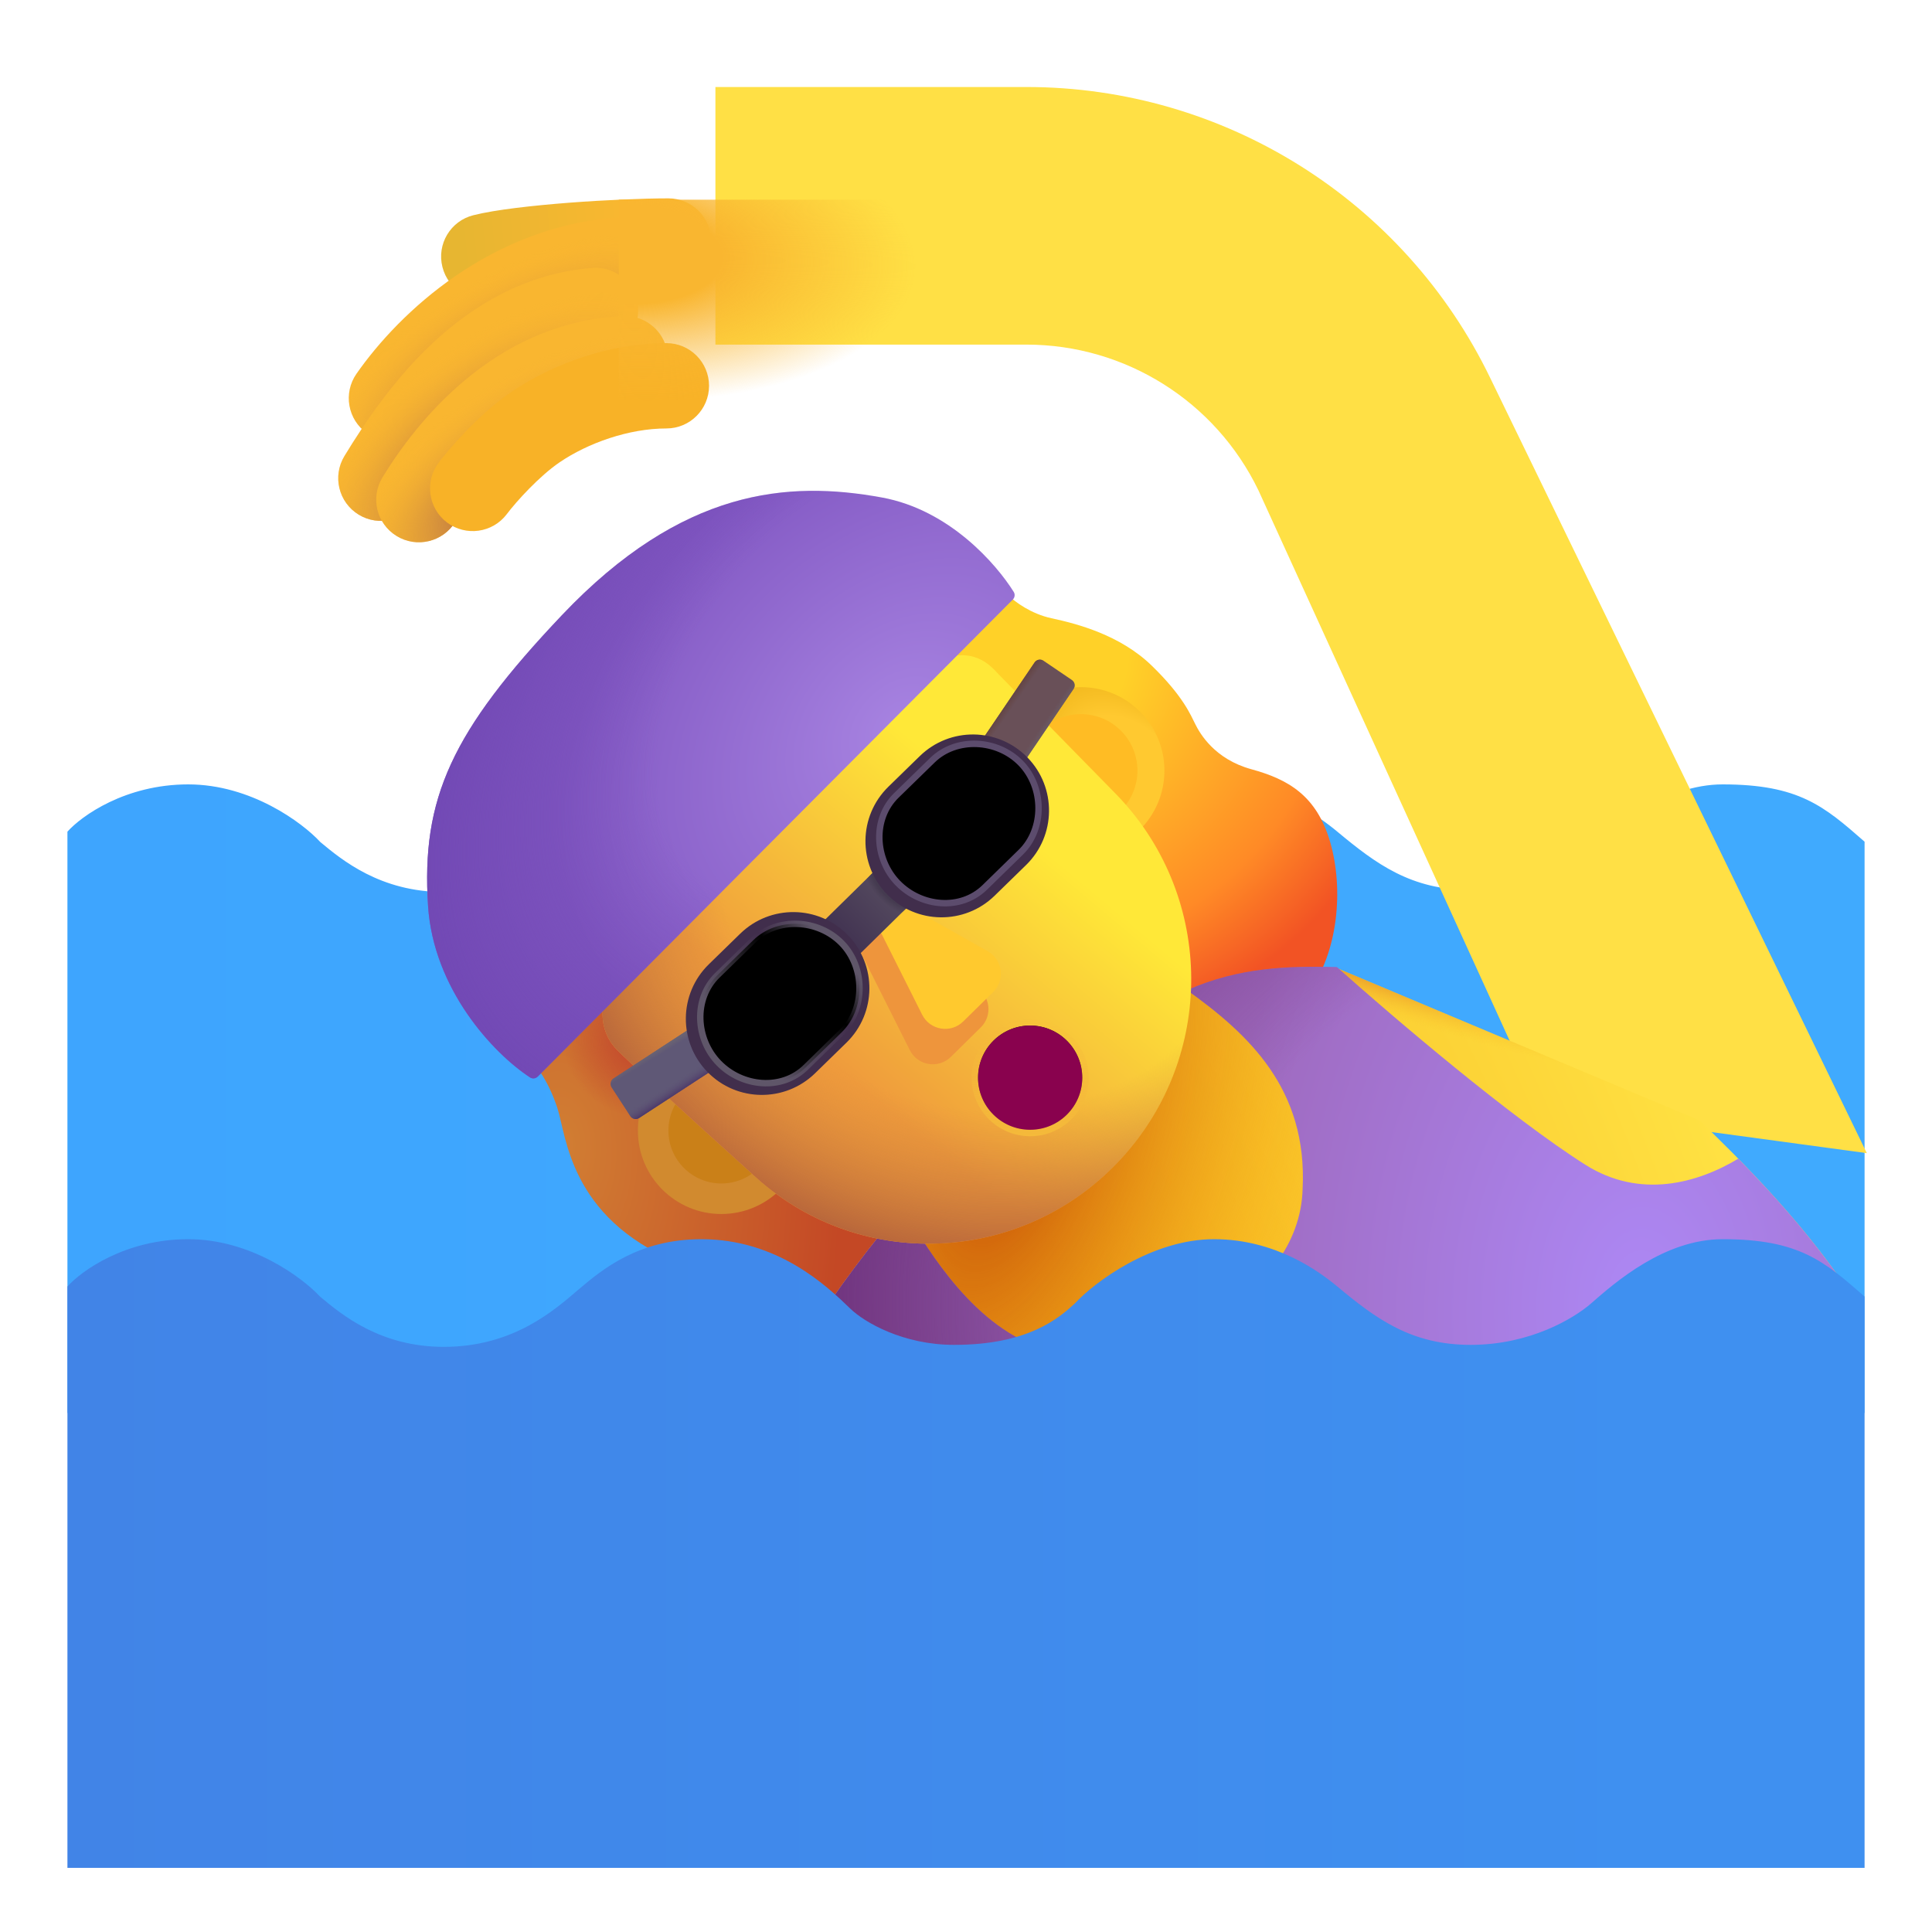 <svg viewBox="1 1 30 30" xmlns="http://www.w3.org/2000/svg">
<g filter="url(#filter0_ii_3987_23148)">
<path d="M3.922 13.18C2.947 13.18 2.266 13.669 2.047 13.914V22.941H29.953V14.07L29.95 14.067C29.327 13.522 28.935 13.18 27.75 13.18C26.844 13.18 26.08 13.849 25.7 14.183L25.699 14.184C25.439 14.408 24.761 14.82 23.836 14.82C22.911 14.82 22.367 14.414 21.766 13.914C21.497 13.69 20.814 13.18 19.852 13.18C18.889 13.18 17.995 13.846 17.688 14.18C17.443 14.404 16.969 14.82 15.816 14.82C15.023 14.82 14.421 14.47 14.203 14.258C13.833 13.898 13.07 13.18 11.891 13.18C10.916 13.18 10.352 13.648 9.984 13.961C9.617 14.273 8.978 14.851 7.891 14.851C6.906 14.851 6.306 14.351 5.976 14.077L5.969 14.07C5.693 13.773 4.897 13.18 3.922 13.18Z" fill="url(#paint0_linear_3987_23148)"/>
</g>
<g filter="url(#filter1_i_3987_23148)">
<path d="M17.427 10.5C17.108 10.431 16.857 10.242 16.771 10.156L14.584 11.703C15.891 13.531 18.519 17.186 18.576 17.18L18.576 17.18C18.653 17.171 20.975 16.913 21.427 16.297C21.88 15.68 21.966 14.703 21.755 13.976C21.544 13.25 21.099 13 20.529 12.844C19.959 12.687 19.732 12.289 19.662 12.148C19.591 12.008 19.474 11.711 18.982 11.234C18.49 10.758 17.826 10.586 17.427 10.5Z" fill="url(#paint1_radial_3987_23148)"/>
</g>
<path d="M9.654 18.203C9.521 17.801 9.344 17.567 9.248 17.469L10.341 16.336L15.224 20.062L13.834 21.805C13.677 21.562 13.154 21.289 11.498 20.594C9.841 19.898 9.796 18.633 9.654 18.203Z" fill="url(#paint2_radial_3987_23148)"/>
<path d="M9.654 18.203C9.521 17.801 9.344 17.567 9.248 17.469L10.341 16.336L15.224 20.062L13.834 21.805C13.677 21.562 13.154 21.289 11.498 20.594C9.841 19.898 9.796 18.633 9.654 18.203Z" fill="url(#paint3_radial_3987_23148)"/>
<g filter="url(#filter2_ii_3987_23148)">
<path d="M10.609 8.101H15.438C16.973 8.101 18.372 8.98 19.04 10.362L23.425 19.969L28.488 20.656L22.642 8.623C21.307 5.858 18.508 4.101 15.438 4.101H10.609V8.101Z" fill="#FFE045"/>
</g>
<path d="M17.312 17.602C15.625 18.752 14.088 20.852 13.531 21.758C16.781 23.92 21.458 23.93 23.391 23.664L29.922 21.398C29.156 20.094 27.885 18.878 27.391 18.398L21.753 16.031C20.285 15.969 19.422 16.164 17.312 17.602Z" fill="url(#paint4_radial_3987_23148)"/>
<path d="M17.312 17.602C15.625 18.752 14.088 20.852 13.531 21.758C16.781 23.92 21.458 23.93 23.391 23.664L29.922 21.398C29.156 20.094 27.885 18.878 27.391 18.398L21.753 16.031C20.285 15.969 19.422 16.164 17.312 17.602Z" fill="url(#paint5_radial_3987_23148)"/>
<path d="M17.312 17.602C15.625 18.752 14.088 20.852 13.531 21.758C16.781 23.92 21.458 23.93 23.391 23.664L29.922 21.398C29.156 20.094 27.885 18.878 27.391 18.398L21.753 16.031C20.285 15.969 19.422 16.164 17.312 17.602Z" fill="url(#paint6_radial_3987_23148)"/>
<path d="M15.164 19.996C15.523 20.59 16.312 21.817 17.438 21.992C18.844 22.211 21.18 21.203 21.227 19.461C21.305 17.904 20.382 17.055 19.433 16.375C20.25 16.016 21.007 15.999 21.759 16.016C22.658 16.817 24.464 18.356 25.617 19.086C26.467 19.623 27.358 19.373 27.992 18.992C28.586 19.597 29.38 20.476 29.922 21.398L23.391 23.664C21.458 23.93 16.781 23.92 13.531 21.758C13.798 21.324 14.29 20.615 14.915 19.869C14.998 19.907 15.081 19.949 15.164 19.996Z" fill="url(#paint7_radial_3987_23148)"/>
<path d="M15.164 19.996C15.523 20.59 16.312 21.817 17.438 21.992C18.844 22.211 21.18 21.203 21.227 19.461C21.305 17.904 20.382 17.055 19.433 16.375C20.25 16.016 21.007 15.999 21.759 16.016C22.658 16.817 24.464 18.356 25.617 19.086C26.467 19.623 27.358 19.373 27.992 18.992C28.586 19.597 29.38 20.476 29.922 21.398L23.391 23.664C21.458 23.93 16.781 23.92 13.531 21.758C13.798 21.324 14.29 20.615 14.915 19.869C14.998 19.907 15.081 19.949 15.164 19.996Z" fill="url(#paint8_radial_3987_23148)"/>
<circle cx="17.785" cy="12.966" r="1.296" fill="url(#paint9_radial_3987_23148)"/>
<g filter="url(#filter3_f_3987_23148)">
<circle cx="17.785" cy="12.966" r="0.877" fill="#FFBC24"/>
</g>
<circle cx="12.201" cy="18.555" r="1.296" fill="#D18A2F"/>
<g filter="url(#filter4_f_3987_23148)">
<circle cx="12.201" cy="18.555" r="0.822" fill="#CA8018"/>
</g>
<path d="M10.576 17.297C10.263 16.972 10.352 16.547 10.435 16.375L15.716 11.203C16.154 11.091 16.377 11.328 16.505 11.469L18.321 13.322C19.827 14.86 19.895 17.297 18.478 18.916C16.988 20.619 14.411 20.793 12.732 19.277C11.659 18.309 10.73 17.458 10.576 17.297Z" fill="url(#paint10_linear_3987_23148)"/>
<path d="M10.576 17.297C10.263 16.972 10.352 16.547 10.435 16.375L15.716 11.203C16.154 11.091 16.377 11.328 16.505 11.469L18.321 13.322C19.827 14.86 19.895 17.297 18.478 18.916C16.988 20.619 14.411 20.793 12.732 19.277C11.659 18.309 10.73 17.458 10.576 17.297Z" fill="url(#paint11_radial_3987_23148)"/>
<g filter="url(#filter5_i_3987_23148)">
<path d="M16.827 10.21L9.451 17.616C9.419 17.649 9.368 17.655 9.33 17.63C8.752 17.251 7.831 16.256 7.747 14.969C7.638 13.297 8.115 12.257 9.825 10.453C11.693 8.484 13.341 8.359 14.794 8.625C15.846 8.817 16.574 9.663 16.841 10.091C16.865 10.129 16.858 10.178 16.827 10.21Z" fill="url(#paint12_radial_3987_23148)"/>
<path d="M16.827 10.21L9.451 17.616C9.419 17.649 9.368 17.655 9.33 17.63C8.752 17.251 7.831 16.256 7.747 14.969C7.638 13.297 8.115 12.257 9.825 10.453C11.693 8.484 13.341 8.359 14.794 8.625C15.846 8.817 16.574 9.663 16.841 10.091C16.865 10.129 16.858 10.178 16.827 10.21Z" fill="url(#paint13_radial_3987_23148)"/>
</g>
<g filter="url(#filter6_ii_3987_23148)">
<path d="M3.922 20.242C2.947 20.242 2.266 20.732 2.047 20.977V30.004H29.953V21.133L29.95 21.13C29.327 20.585 28.935 20.242 27.75 20.242C26.844 20.242 26.08 20.912 25.7 21.245L25.699 21.246C25.439 21.47 24.761 21.883 23.836 21.883C22.911 21.883 22.367 21.477 21.766 20.977C21.497 20.753 20.814 20.242 19.852 20.242C18.889 20.242 17.995 20.909 17.688 21.242C17.443 21.466 16.969 21.883 15.816 21.883C15.023 21.883 14.421 21.532 14.203 21.32C13.833 20.961 13.07 20.242 11.891 20.242C10.916 20.242 10.352 20.711 9.984 21.023C9.617 21.336 8.978 21.914 7.891 21.914C6.906 21.914 6.306 21.414 5.976 21.139L5.969 21.133C5.693 20.836 4.897 20.242 3.922 20.242Z" fill="url(#paint14_linear_3987_23148)"/>
</g>
<g filter="url(#filter7_f_3987_23148)">
<circle cx="16.996" cy="17.734" r="0.809" stroke="url(#paint15_linear_3987_23148)" stroke-width="0.2"/>
</g>
<circle cx="16.996" cy="17.734" r="0.809" fill="#89024E"/>
<g filter="url(#filter8_f_3987_23148)">
<path d="M15.127 17.306L14.346 15.75L14.635 15.469L16.145 16.321C16.377 16.452 16.419 16.768 16.229 16.954L15.765 17.411C15.571 17.602 15.249 17.548 15.127 17.306Z" fill="#EE953C"/>
</g>
<g filter="url(#filter9_if_3987_23148)">
<path d="M15.219 17.056L14.438 15.5L14.727 15.219L16.238 16.071C16.469 16.202 16.511 16.518 16.322 16.704L15.857 17.161C15.664 17.352 15.341 17.298 15.219 17.056Z" fill="#FFC92E"/>
</g>
<rect x="14.576" y="14.529" width="0.758" height="1.123" transform="rotate(45.489 14.576 14.529)" fill="url(#paint16_linear_3987_23148)"/>
<rect x="14.576" y="14.529" width="0.758" height="1.123" transform="rotate(45.489 14.576 14.529)" fill="url(#paint17_radial_3987_23148)"/>
<path d="M17.065 11.287C17.096 11.241 17.158 11.229 17.204 11.26L17.643 11.558C17.689 11.589 17.701 11.651 17.67 11.697L16.83 12.936L16.225 12.526L17.065 11.287Z" fill="#695058"/>
<path d="M17.065 11.287C17.096 11.241 17.158 11.229 17.204 11.26L17.643 11.558C17.689 11.589 17.701 11.651 17.67 11.697L16.83 12.936L16.225 12.526L17.065 11.287Z" fill="url(#paint18_linear_3987_23148)"/>
<path d="M17.065 11.287C17.096 11.241 17.158 11.229 17.204 11.26L17.643 11.558C17.689 11.589 17.701 11.651 17.67 11.697L16.83 12.936L16.225 12.526L17.065 11.287Z" fill="url(#paint19_linear_3987_23148)"/>
<path d="M10.925 18.36C10.879 18.39 10.817 18.377 10.787 18.331L10.497 17.886C10.467 17.84 10.48 17.778 10.526 17.747L11.78 16.93L12.179 17.542L10.925 18.36Z" fill="#5F5876"/>
<path d="M10.925 18.36C10.879 18.39 10.817 18.377 10.787 18.331L10.497 17.886C10.467 17.84 10.48 17.778 10.526 17.747L11.78 16.93L12.179 17.542L10.925 18.36Z" fill="url(#paint20_linear_3987_23148)"/>
<path d="M10.925 18.36C10.879 18.39 10.817 18.377 10.787 18.331L10.497 17.886C10.467 17.84 10.48 17.778 10.526 17.747L11.78 16.93L12.179 17.542L10.925 18.36Z" fill="url(#paint21_linear_3987_23148)"/>
<g filter="url(#filter10_ii_3987_23148)">
<path d="M15.534 12.999C15.858 12.682 16.378 12.688 16.695 13.013C17.012 13.337 17.006 13.857 16.681 14.174L16.194 14.65C15.869 14.967 15.349 14.961 15.032 14.636C14.715 14.312 14.722 13.792 15.046 13.475L15.534 12.999Z" fill="url(#paint22_linear_3987_23148)"/>
</g>
<path fill-rule="evenodd" clip-rule="evenodd" d="M16.933 14.432L16.445 14.908C15.978 15.364 15.23 15.355 14.775 14.888C14.319 14.421 14.328 13.673 14.794 13.217L15.282 12.741C15.749 12.285 16.497 12.294 16.953 12.761C17.409 13.228 17.4 13.976 16.933 14.432ZM16.695 13.013C16.378 12.688 15.858 12.682 15.534 12.999L15.046 13.475C14.722 13.792 14.715 14.312 15.032 14.636C15.349 14.961 15.869 14.967 16.194 14.65L16.681 14.174C17.006 13.857 17.012 13.337 16.695 13.013Z" fill="#412E4C"/>
<g filter="url(#filter11_ii_3987_23148)">
<path d="M12.745 15.757C13.069 15.44 13.589 15.446 13.906 15.77C14.223 16.095 14.217 16.615 13.892 16.932L13.405 17.408C13.08 17.725 12.56 17.719 12.243 17.394C11.926 17.07 11.932 16.549 12.257 16.233L12.745 15.757Z" fill="url(#paint23_linear_3987_23148)"/>
</g>
<path fill-rule="evenodd" clip-rule="evenodd" d="M14.144 17.19L13.656 17.666C13.189 18.121 12.441 18.113 11.986 17.646C11.53 17.179 11.539 16.431 12.005 15.975L12.493 15.499C12.96 15.043 13.708 15.052 14.164 15.519C14.619 15.986 14.611 16.734 14.144 17.19ZM13.906 15.771C13.589 15.446 13.069 15.44 12.745 15.757L12.257 16.233C11.932 16.549 11.926 17.07 12.243 17.394C12.56 17.719 13.08 17.725 13.405 17.408L13.892 16.932C14.217 16.615 14.223 16.095 13.906 15.771Z" fill="#412E4C"/>
<path fill-rule="evenodd" clip-rule="evenodd" d="M9.936 5.47C9.379 5.512 8.899 5.57 8.674 5.627C8.319 5.716 7.959 5.501 7.87 5.146C7.78 4.791 7.995 4.431 8.35 4.342C8.699 4.254 9.286 4.191 9.835 4.148C10.399 4.105 10.99 4.08 11.379 4.08C11.745 4.08 12.042 4.376 12.042 4.742C12.042 5.108 11.745 5.405 11.379 5.405C11.034 5.405 10.478 5.428 9.936 5.47Z" fill="url(#paint24_linear_3987_23148)"/>
<path fill-rule="evenodd" clip-rule="evenodd" d="M11.266 4.986C11.295 5.351 11.023 5.67 10.658 5.699C9.263 5.811 8.171 6.776 7.622 7.563C7.412 7.863 6.999 7.936 6.699 7.727C6.399 7.517 6.326 7.104 6.535 6.804C7.213 5.833 8.62 4.533 10.553 4.379C10.918 4.349 11.237 4.622 11.266 4.986Z" fill="#F9B630"/>
<path fill-rule="evenodd" clip-rule="evenodd" d="M11.266 4.986C11.295 5.351 11.023 5.67 10.658 5.699C9.263 5.811 8.171 6.776 7.622 7.563C7.412 7.863 6.999 7.936 6.699 7.727C6.399 7.517 6.326 7.104 6.535 6.804C7.213 5.833 8.62 4.533 10.553 4.379C10.918 4.349 11.237 4.622 11.266 4.986Z" fill="url(#paint25_radial_3987_23148)"/>
<path fill-rule="evenodd" clip-rule="evenodd" d="M10.907 5.767C10.936 6.132 10.664 6.451 10.299 6.481C9.661 6.532 9.114 6.84 8.636 7.284C8.154 7.732 7.774 8.288 7.48 8.771C7.289 9.083 6.881 9.182 6.569 8.991C6.257 8.8 6.158 8.393 6.349 8.08C6.663 7.565 7.118 6.885 7.734 6.313C8.354 5.737 9.168 5.242 10.194 5.16C10.558 5.131 10.878 5.403 10.907 5.767Z" fill="#F9B630"/>
<path fill-rule="evenodd" clip-rule="evenodd" d="M10.907 5.767C10.936 6.132 10.664 6.451 10.299 6.481C9.661 6.532 9.114 6.84 8.636 7.284C8.154 7.732 7.774 8.288 7.48 8.771C7.289 9.083 6.881 9.182 6.569 8.991C6.257 8.8 6.158 8.393 6.349 8.08C6.663 7.565 7.118 6.885 7.734 6.313C8.354 5.737 9.168 5.242 10.194 5.16C10.558 5.131 10.878 5.403 10.907 5.767Z" fill="url(#paint26_radial_3987_23148)"/>
<path fill-rule="evenodd" clip-rule="evenodd" d="M11.369 6.542C11.385 6.908 11.101 7.217 10.735 7.232C9.551 7.282 8.637 8.173 8.07 9.103C7.879 9.415 7.471 9.514 7.159 9.323C6.847 9.133 6.748 8.725 6.939 8.413C7.59 7.346 8.832 5.986 10.679 5.908C11.045 5.893 11.354 6.177 11.369 6.542Z" fill="#F9B630"/>
<path fill-rule="evenodd" clip-rule="evenodd" d="M11.369 6.542C11.385 6.908 11.101 7.217 10.735 7.232C9.551 7.282 8.637 8.173 8.07 9.103C7.879 9.415 7.471 9.514 7.159 9.323C6.847 9.133 6.748 8.725 6.939 8.413C7.59 7.346 8.832 5.986 10.679 5.908C11.045 5.893 11.354 6.177 11.369 6.542Z" fill="url(#paint27_radial_3987_23148)"/>
<g filter="url(#filter12_i_3987_23148)">
<path fill-rule="evenodd" clip-rule="evenodd" d="M11.348 8.053C10.763 8.053 10.128 8.28 9.689 8.579C9.38 8.789 9.021 9.182 8.869 9.384C8.648 9.676 8.233 9.733 7.941 9.513C7.649 9.292 7.591 8.877 7.811 8.585C8.013 8.318 8.472 7.804 8.944 7.483C9.573 7.055 10.464 6.728 11.348 6.728C11.714 6.728 12.01 7.025 12.01 7.391C12.01 7.756 11.714 8.053 11.348 8.053Z" fill="#F8B227"/>
</g>
<path d="M10.609 8.101H15.438C16.973 8.101 18.372 8.98 19.04 10.362L21.774 16.025L27.375 18.414L22.642 8.623C21.307 5.858 18.508 4.101 15.438 4.101H10.609V8.101Z" fill="url(#paint28_radial_3987_23148)"/>
<g filter="url(#filter13_f_3987_23148)">
<path fill-rule="evenodd" clip-rule="evenodd" d="M16.85 12.85C16.487 12.477 15.85 12.441 15.478 12.805L14.918 13.351C14.546 13.714 14.579 14.341 14.942 14.713C15.306 15.085 15.918 15.144 16.291 14.78L16.85 14.234C17.223 13.871 17.214 13.222 16.85 12.85Z" stroke="#5C4C6D" stroke-width="0.1"/>
</g>
<g filter="url(#filter14_f_3987_23148)">
<path fill-rule="evenodd" clip-rule="evenodd" d="M14.07 15.645C13.706 15.272 13.07 15.236 12.697 15.599L12.138 16.145C11.766 16.509 11.798 17.135 12.162 17.508C12.525 17.88 13.138 17.939 13.511 17.575L14.07 17.029C14.442 16.665 14.434 16.017 14.07 15.645Z" stroke="url(#paint29_linear_3987_23148)" stroke-width="0.1"/>
</g>
<defs>
<filter id="filter0_ii_3987_23148" x="1.847" y="13.18" width="28.306" height="9.762" filterUnits="userSpaceOnUse" color-interpolation-filters="sRGB">
<feFlood flood-opacity="0" result="BackgroundImageFix"/>
<feBlend mode="normal" in="SourceGraphic" in2="BackgroundImageFix" result="shape"/>
<feColorMatrix in="SourceAlpha" type="matrix" values="0 0 0 0 0 0 0 0 0 0 0 0 0 0 0 0 0 0 127 0" result="hardAlpha"/>
<feOffset dx="-0.2"/>
<feGaussianBlur stdDeviation="0.5"/>
<feComposite in2="hardAlpha" operator="arithmetic" k2="-1" k3="1"/>
<feColorMatrix type="matrix" values="0 0 0 0 0.325 0 0 0 0 0.729 0 0 0 0 1 0 0 0 1 0"/>
<feBlend mode="normal" in2="shape" result="effect1_innerShadow_3987_23148"/>
<feColorMatrix in="SourceAlpha" type="matrix" values="0 0 0 0 0 0 0 0 0 0 0 0 0 0 0 0 0 0 127 0" result="hardAlpha"/>
<feOffset dx="0.2"/>
<feGaussianBlur stdDeviation="0.5"/>
<feComposite in2="hardAlpha" operator="arithmetic" k2="-1" k3="1"/>
<feColorMatrix type="matrix" values="0 0 0 0 0.247 0 0 0 0 0.584 0 0 0 0 0.855 0 0 0 1 0"/>
<feBlend mode="normal" in2="effect1_innerShadow_3987_23148" result="effect2_innerShadow_3987_23148"/>
</filter>
<filter id="filter1_i_3987_23148" x="14.483" y="10.156" width="7.381" height="7.123" filterUnits="userSpaceOnUse" color-interpolation-filters="sRGB">
<feFlood flood-opacity="0" result="BackgroundImageFix"/>
<feBlend mode="normal" in="SourceGraphic" in2="BackgroundImageFix" result="shape"/>
<feColorMatrix in="SourceAlpha" type="matrix" values="0 0 0 0 0 0 0 0 0 0 0 0 0 0 0 0 0 0 127 0" result="hardAlpha"/>
<feOffset dx="-0.1" dy="0.1"/>
<feGaussianBlur stdDeviation="0.25"/>
<feComposite in2="hardAlpha" operator="arithmetic" k2="-1" k3="1"/>
<feColorMatrix type="matrix" values="0 0 0 0 0.894 0 0 0 0 0.431 0 0 0 0 0.043 0 0 0 1 0"/>
<feBlend mode="normal" in2="shape" result="effect1_innerShadow_3987_23148"/>
</filter>
<filter id="filter2_ii_3987_23148" x="10.609" y="2.852" width="19.128" height="17.805" filterUnits="userSpaceOnUse" color-interpolation-filters="sRGB">
<feFlood flood-opacity="0" result="BackgroundImageFix"/>
<feBlend mode="normal" in="SourceGraphic" in2="BackgroundImageFix" result="shape"/>
<feColorMatrix in="SourceAlpha" type="matrix" values="0 0 0 0 0 0 0 0 0 0 0 0 0 0 0 0 0 0 127 0" result="hardAlpha"/>
<feOffset dx="1.25" dy="-1.25"/>
<feGaussianBlur stdDeviation="1"/>
<feComposite in2="hardAlpha" operator="arithmetic" k2="-1" k3="1"/>
<feColorMatrix type="matrix" values="0 0 0 0 0.984 0 0 0 0 0.647 0 0 0 0 0.094 0 0 0 1 0"/>
<feBlend mode="normal" in2="shape" result="effect1_innerShadow_3987_23148"/>
<feColorMatrix in="SourceAlpha" type="matrix" values="0 0 0 0 0 0 0 0 0 0 0 0 0 0 0 0 0 0 127 0" result="hardAlpha"/>
<feOffset dx="0.25" dy="-0.5"/>
<feGaussianBlur stdDeviation="0.5"/>
<feComposite in2="hardAlpha" operator="arithmetic" k2="-1" k3="1"/>
<feColorMatrix type="matrix" values="0 0 0 0 0.835 0 0 0 0 0.518 0 0 0 0 0.224 0 0 0 1 0"/>
<feBlend mode="normal" in2="effect1_innerShadow_3987_23148" result="effect2_innerShadow_3987_23148"/>
</filter>
<filter id="filter3_f_3987_23148" x="16.759" y="11.939" width="2.053" height="2.053" filterUnits="userSpaceOnUse" color-interpolation-filters="sRGB">
<feFlood flood-opacity="0" result="BackgroundImageFix"/>
<feBlend mode="normal" in="SourceGraphic" in2="BackgroundImageFix" result="shape"/>
<feGaussianBlur stdDeviation="0.075" result="effect1_foregroundBlur_3987_23148"/>
</filter>
<filter id="filter4_f_3987_23148" x="11.179" y="17.532" width="2.044" height="2.044" filterUnits="userSpaceOnUse" color-interpolation-filters="sRGB">
<feFlood flood-opacity="0" result="BackgroundImageFix"/>
<feBlend mode="normal" in="SourceGraphic" in2="BackgroundImageFix" result="shape"/>
<feGaussianBlur stdDeviation="0.1" result="effect1_foregroundBlur_3987_23148"/>
</filter>
<filter id="filter5_i_3987_23148" x="7.632" y="8.521" width="9.223" height="9.224" filterUnits="userSpaceOnUse" color-interpolation-filters="sRGB">
<feFlood flood-opacity="0" result="BackgroundImageFix"/>
<feBlend mode="normal" in="SourceGraphic" in2="BackgroundImageFix" result="shape"/>
<feColorMatrix in="SourceAlpha" type="matrix" values="0 0 0 0 0 0 0 0 0 0 0 0 0 0 0 0 0 0 127 0" result="hardAlpha"/>
<feOffset dx="-0.1" dy="0.1"/>
<feGaussianBlur stdDeviation="0.25"/>
<feComposite in2="hardAlpha" operator="arithmetic" k2="-1" k3="1"/>
<feColorMatrix type="matrix" values="0 0 0 0 0.663 0 0 0 0 0.467 0 0 0 0 0.667 0 0 0 1 0"/>
<feBlend mode="normal" in2="shape" result="effect1_innerShadow_3987_23148"/>
</filter>
<filter id="filter6_ii_3987_23148" x="1.847" y="20.242" width="28.306" height="9.762" filterUnits="userSpaceOnUse" color-interpolation-filters="sRGB">
<feFlood flood-opacity="0" result="BackgroundImageFix"/>
<feBlend mode="normal" in="SourceGraphic" in2="BackgroundImageFix" result="shape"/>
<feColorMatrix in="SourceAlpha" type="matrix" values="0 0 0 0 0 0 0 0 0 0 0 0 0 0 0 0 0 0 127 0" result="hardAlpha"/>
<feOffset dx="-0.2"/>
<feGaussianBlur stdDeviation="0.15"/>
<feComposite in2="hardAlpha" operator="arithmetic" k2="-1" k3="1"/>
<feColorMatrix type="matrix" values="0 0 0 0 0.302 0 0 0 0 0.58 0 0 0 0 0.875 0 0 0 1 0"/>
<feBlend mode="normal" in2="shape" result="effect1_innerShadow_3987_23148"/>
<feColorMatrix in="SourceAlpha" type="matrix" values="0 0 0 0 0 0 0 0 0 0 0 0 0 0 0 0 0 0 127 0" result="hardAlpha"/>
<feOffset dx="0.2"/>
<feGaussianBlur stdDeviation="0.15"/>
<feComposite in2="hardAlpha" operator="arithmetic" k2="-1" k3="1"/>
<feColorMatrix type="matrix" values="0 0 0 0 0.208 0 0 0 0 0.482 0 0 0 0 0.773 0 0 0 1 0"/>
<feBlend mode="normal" in2="effect1_innerShadow_3987_23148" result="effect2_innerShadow_3987_23148"/>
</filter>
<filter id="filter7_f_3987_23148" x="15.887" y="16.626" width="2.217" height="2.217" filterUnits="userSpaceOnUse" color-interpolation-filters="sRGB">
<feFlood flood-opacity="0" result="BackgroundImageFix"/>
<feBlend mode="normal" in="SourceGraphic" in2="BackgroundImageFix" result="shape"/>
<feGaussianBlur stdDeviation="0.1" result="effect1_foregroundBlur_3987_23148"/>
</filter>
<filter id="filter8_f_3987_23148" x="13.946" y="15.069" width="2.803" height="2.858" filterUnits="userSpaceOnUse" color-interpolation-filters="sRGB">
<feFlood flood-opacity="0" result="BackgroundImageFix"/>
<feBlend mode="normal" in="SourceGraphic" in2="BackgroundImageFix" result="shape"/>
<feGaussianBlur stdDeviation="0.2" result="effect1_foregroundBlur_3987_23148"/>
</filter>
<filter id="filter9_if_3987_23148" x="14.338" y="14.919" width="2.203" height="2.458" filterUnits="userSpaceOnUse" color-interpolation-filters="sRGB">
<feFlood flood-opacity="0" result="BackgroundImageFix"/>
<feBlend mode="normal" in="SourceGraphic" in2="BackgroundImageFix" result="shape"/>
<feColorMatrix in="SourceAlpha" type="matrix" values="0 0 0 0 0 0 0 0 0 0 0 0 0 0 0 0 0 0 127 0" result="hardAlpha"/>
<feOffset dx="0.1" dy="-0.3"/>
<feGaussianBlur stdDeviation="0.3"/>
<feComposite in2="hardAlpha" operator="arithmetic" k2="-1" k3="1"/>
<feColorMatrix type="matrix" values="0 0 0 0 0.906 0 0 0 0 0.624 0 0 0 0 0.2 0 0 0 1 0"/>
<feBlend mode="normal" in2="shape" result="effect1_innerShadow_3987_23148"/>
<feGaussianBlur stdDeviation="0.05" result="effect2_foregroundBlur_3987_23148"/>
</filter>
<filter id="filter10_ii_3987_23148" x="14.699" y="12.765" width="2.23" height="2.219" filterUnits="userSpaceOnUse" color-interpolation-filters="sRGB">
<feFlood flood-opacity="0" result="BackgroundImageFix"/>
<feBlend mode="normal" in="SourceGraphic" in2="BackgroundImageFix" result="shape"/>
<feColorMatrix in="SourceAlpha" type="matrix" values="0 0 0 0 0 0 0 0 0 0 0 0 0 0 0 0 0 0 127 0" result="hardAlpha"/>
<feOffset/>
<feGaussianBlur stdDeviation="0.075"/>
<feComposite in2="hardAlpha" operator="arithmetic" k2="-1" k3="1"/>
<feColorMatrix type="matrix" values="0 0 0 0 0.075 0 0 0 0 0.408 0 0 0 0 0.757 0 0 0 1 0"/>
<feBlend mode="normal" in2="shape" result="effect1_innerShadow_3987_23148"/>
<feColorMatrix in="SourceAlpha" type="matrix" values="0 0 0 0 0 0 0 0 0 0 0 0 0 0 0 0 0 0 127 0" result="hardAlpha"/>
<feOffset dx="-0.1" dy="0.1"/>
<feGaussianBlur stdDeviation="0.1"/>
<feComposite in2="hardAlpha" operator="arithmetic" k2="-1" k3="1"/>
<feColorMatrix type="matrix" values="0 0 0 0 0.325 0 0 0 0 0.631 0 0 0 0 0.882 0 0 0 1 0"/>
<feBlend mode="normal" in2="effect1_innerShadow_3987_23148" result="effect2_innerShadow_3987_23148"/>
</filter>
<filter id="filter11_ii_3987_23148" x="11.909" y="15.523" width="2.23" height="2.219" filterUnits="userSpaceOnUse" color-interpolation-filters="sRGB">
<feFlood flood-opacity="0" result="BackgroundImageFix"/>
<feBlend mode="normal" in="SourceGraphic" in2="BackgroundImageFix" result="shape"/>
<feColorMatrix in="SourceAlpha" type="matrix" values="0 0 0 0 0 0 0 0 0 0 0 0 0 0 0 0 0 0 127 0" result="hardAlpha"/>
<feOffset/>
<feGaussianBlur stdDeviation="0.075"/>
<feComposite in2="hardAlpha" operator="arithmetic" k2="-1" k3="1"/>
<feColorMatrix type="matrix" values="0 0 0 0 0.075 0 0 0 0 0.408 0 0 0 0 0.757 0 0 0 1 0"/>
<feBlend mode="normal" in2="shape" result="effect1_innerShadow_3987_23148"/>
<feColorMatrix in="SourceAlpha" type="matrix" values="0 0 0 0 0 0 0 0 0 0 0 0 0 0 0 0 0 0 127 0" result="hardAlpha"/>
<feOffset dx="-0.1" dy="0.1"/>
<feGaussianBlur stdDeviation="0.05"/>
<feComposite in2="hardAlpha" operator="arithmetic" k2="-1" k3="1"/>
<feColorMatrix type="matrix" values="0 0 0 0 0.282 0 0 0 0 0.565 0 0 0 0 0.855 0 0 0 1 0"/>
<feBlend mode="normal" in2="effect1_innerShadow_3987_23148" result="effect2_innerShadow_3987_23148"/>
</filter>
<filter id="filter12_i_3987_23148" x="7.677" y="6.328" width="4.333" height="3.319" filterUnits="userSpaceOnUse" color-interpolation-filters="sRGB">
<feFlood flood-opacity="0" result="BackgroundImageFix"/>
<feBlend mode="normal" in="SourceGraphic" in2="BackgroundImageFix" result="shape"/>
<feColorMatrix in="SourceAlpha" type="matrix" values="0 0 0 0 0 0 0 0 0 0 0 0 0 0 0 0 0 0 127 0" result="hardAlpha"/>
<feOffset dy="-0.4"/>
<feGaussianBlur stdDeviation="0.25"/>
<feComposite in2="hardAlpha" operator="arithmetic" k2="-1" k3="1"/>
<feColorMatrix type="matrix" values="0 0 0 0 0.878 0 0 0 0 0.561 0 0 0 0 0.192 0 0 0 1 0"/>
<feBlend mode="normal" in2="shape" result="effect1_innerShadow_3987_23148"/>
</filter>
<filter id="filter13_f_3987_23148" x="14.454" y="12.35" width="2.872" height="2.875" filterUnits="userSpaceOnUse" color-interpolation-filters="sRGB">
<feFlood flood-opacity="0" result="BackgroundImageFix"/>
<feBlend mode="normal" in="SourceGraphic" in2="BackgroundImageFix" result="shape"/>
<feGaussianBlur stdDeviation="0.075" result="effect1_foregroundBlur_3987_23148"/>
</filter>
<filter id="filter14_f_3987_23148" x="11.674" y="15.145" width="2.872" height="2.875" filterUnits="userSpaceOnUse" color-interpolation-filters="sRGB">
<feFlood flood-opacity="0" result="BackgroundImageFix"/>
<feBlend mode="normal" in="SourceGraphic" in2="BackgroundImageFix" result="shape"/>
<feGaussianBlur stdDeviation="0.075" result="effect1_foregroundBlur_3987_23148"/>
</filter>
<linearGradient id="paint0_linear_3987_23148" x1="26.833" y1="17.595" x2="2.047" y2="17.595" gradientUnits="userSpaceOnUse">
<stop stop-color="#40AAFE"/>
<stop offset="1" stop-color="#3EA5FE"/>
</linearGradient>
<radialGradient id="paint1_radial_3987_23148" cx="0" cy="0" r="1" gradientUnits="userSpaceOnUse" gradientTransform="translate(17.019 11.031) rotate(67.38) scale(6.094 6.317)">
<stop offset="0.255" stop-color="#FFD128"/>
<stop offset="0.769" stop-color="#FF8A26"/>
<stop offset="1" stop-color="#F25324"/>
</radialGradient>
<radialGradient id="paint2_radial_3987_23148" cx="0" cy="0" r="1" gradientUnits="userSpaceOnUse" gradientTransform="translate(9.738 18.75) rotate(-5.877) scale(4.272 7.05)">
<stop stop-color="#D17E33"/>
<stop offset="1" stop-color="#C44825"/>
</radialGradient>
<radialGradient id="paint3_radial_3987_23148" cx="0" cy="0" r="1" gradientUnits="userSpaceOnUse" gradientTransform="translate(10.925 17.219) rotate(120.141) scale(1.12 1.224)">
<stop stop-color="#C3452D"/>
<stop offset="1" stop-color="#C3452D" stop-opacity="0"/>
</radialGradient>
<radialGradient id="paint4_radial_3987_23148" cx="0" cy="0" r="1" gradientUnits="userSpaceOnUse" gradientTransform="translate(16.266 22.758) rotate(-21.33) scale(12.547 22.869)">
<stop offset="0.172" stop-color="#F7B71E"/>
<stop offset="1" stop-color="#FFE344"/>
</radialGradient>
<radialGradient id="paint5_radial_3987_23148" cx="0" cy="0" r="1" gradientUnits="userSpaceOnUse" gradientTransform="translate(16.641 18.725) rotate(18.589) scale(5.366 10.854)">
<stop offset="0.12" stop-color="#D1650B"/>
<stop offset="1" stop-color="#FEBC17" stop-opacity="0"/>
</radialGradient>
<radialGradient id="paint6_radial_3987_23148" cx="0" cy="0" r="1" gradientUnits="userSpaceOnUse" gradientTransform="translate(22.031 15.943) rotate(108.881) scale(0.628 5.102)">
<stop offset="0.186" stop-color="#E8972A"/>
<stop offset="1" stop-color="#FBC72B" stop-opacity="0"/>
</radialGradient>
<radialGradient id="paint7_radial_3987_23148" cx="0" cy="0" r="1" gradientUnits="userSpaceOnUse" gradientTransform="translate(26.456 21.25) rotate(-177.859) scale(6.692 10.486)">
<stop stop-color="#AD88F5"/>
<stop offset="1" stop-color="#9E69BD"/>
</radialGradient>
<radialGradient id="paint8_radial_3987_23148" cx="0" cy="0" r="1" gradientUnits="userSpaceOnUse" gradientTransform="translate(29.394 22.375) rotate(-168.959) scale(15.665 11.911)">
<stop offset="0.636" stop-color="#70347E" stop-opacity="0"/>
<stop offset="1" stop-color="#70347E"/>
</radialGradient>
<radialGradient id="paint9_radial_3987_23148" cx="0" cy="0" r="1" gradientUnits="userSpaceOnUse" gradientTransform="translate(18.703 13.664) rotate(-118.072) scale(2.391 1.404)">
<stop offset="0.701" stop-color="#FFC930"/>
<stop offset="1" stop-color="#F0B61B"/>
</radialGradient>
<linearGradient id="paint10_linear_3987_23148" x1="18.56" y1="15.32" x2="14.8" y2="19.814" gradientUnits="userSpaceOnUse">
<stop stop-color="#FFE838"/>
<stop offset="0.794" stop-color="#EF9B3C"/>
</linearGradient>
<radialGradient id="paint11_radial_3987_23148" cx="0" cy="0" r="1" gradientUnits="userSpaceOnUse" gradientTransform="translate(16.3 14.687) rotate(98.909) scale(5.852 6.774)">
<stop offset="0.605" stop-color="#D4843B" stop-opacity="0"/>
<stop offset="1" stop-color="#B7653B"/>
</radialGradient>
<radialGradient id="paint12_radial_3987_23148" cx="0" cy="0" r="1" gradientUnits="userSpaceOnUse" gradientTransform="translate(15.082 12.188) rotate(135.843) scale(6.011 4.412)">
<stop stop-color="#A783E1"/>
<stop offset="1" stop-color="#8258C3"/>
</radialGradient>
<radialGradient id="paint13_radial_3987_23148" cx="0" cy="0" r="1" gradientUnits="userSpaceOnUse" gradientTransform="translate(15.144 11.188) rotate(136.15) scale(9.36 5.842)">
<stop offset="0.489" stop-color="#7047B3" stop-opacity="0"/>
<stop offset="1" stop-color="#7047B3"/>
</radialGradient>
<linearGradient id="paint14_linear_3987_23148" x1="26.833" y1="24.658" x2="2.047" y2="24.658" gradientUnits="userSpaceOnUse">
<stop stop-color="#3F90F0"/>
<stop offset="1" stop-color="#4184E7"/>
</linearGradient>
<linearGradient id="paint15_linear_3987_23148" x1="17.219" y1="18.664" x2="17.188" y2="16.758" gradientUnits="userSpaceOnUse">
<stop stop-color="#F5BA3A"/>
<stop offset="1" stop-color="#F5BA3A" stop-opacity="0"/>
</linearGradient>
<linearGradient id="paint16_linear_3987_23148" x1="14.945" y1="14.702" x2="14.954" y2="15.652" gradientUnits="userSpaceOnUse">
<stop stop-color="#52475D"/>
<stop offset="1" stop-color="#413251"/>
</linearGradient>
<radialGradient id="paint17_radial_3987_23148" cx="0" cy="0" r="1" gradientUnits="userSpaceOnUse" gradientTransform="translate(14.932 14.482) rotate(90.613) scale(0.287 0.604)">
<stop offset="0.649" stop-color="#453B50"/>
<stop offset="1" stop-color="#453B50" stop-opacity="0"/>
</radialGradient>
<linearGradient id="paint18_linear_3987_23148" x1="16.734" y1="11.726" x2="16.848" y2="11.805" gradientUnits="userSpaceOnUse">
<stop offset="0.354" stop-color="#654748"/>
<stop offset="1" stop-color="#654748" stop-opacity="0"/>
</linearGradient>
<linearGradient id="paint19_linear_3987_23148" x1="17.383" y1="12.145" x2="17.301" y2="12.089" gradientUnits="userSpaceOnUse">
<stop stop-color="#6A5B65"/>
<stop offset="1" stop-color="#6A5B65" stop-opacity="0"/>
</linearGradient>
<linearGradient id="paint20_linear_3987_23148" x1="11.422" y1="18.07" x2="11.305" y2="17.887" gradientUnits="userSpaceOnUse">
<stop offset="0.145" stop-color="#4F3B6A"/>
<stop offset="1" stop-color="#605976" stop-opacity="0"/>
</linearGradient>
<linearGradient id="paint21_linear_3987_23148" x1="10.984" y1="17.441" x2="11.027" y2="17.512" gradientUnits="userSpaceOnUse">
<stop stop-color="#6A6373"/>
<stop offset="1" stop-color="#6A6373" stop-opacity="0"/>
</linearGradient>
<linearGradient id="paint22_linear_3987_23148" x1="16.766" y1="13.195" x2="15.219" y2="14.711" gradientUnits="userSpaceOnUse">
<stop stop-color="#489BE1"/>
<stop offset="1" stop-color="#4799EA"/>
</linearGradient>
<linearGradient id="paint23_linear_3987_23148" x1="13.977" y1="15.953" x2="12.43" y2="17.469" gradientUnits="userSpaceOnUse">
<stop stop-color="#3387E0"/>
<stop offset="1" stop-color="#2F81CB"/>
</linearGradient>
<linearGradient id="paint24_linear_3987_23148" x1="8.172" y1="4.863" x2="10.922" y2="4.602" gradientUnits="userSpaceOnUse">
<stop stop-color="#E7B631"/>
<stop offset="1" stop-color="#FAB730"/>
</linearGradient>
<radialGradient id="paint25_radial_3987_23148" cx="0" cy="0" r="1" gradientUnits="userSpaceOnUse" gradientTransform="translate(8.842 6.945) rotate(146.787) scale(3.438 1.602)">
<stop offset="0.402" stop-color="#CE893E"/>
<stop offset="1" stop-color="#FAB730" stop-opacity="0"/>
</radialGradient>
<radialGradient id="paint26_radial_3987_23148" cx="0" cy="0" r="1" gradientUnits="userSpaceOnUse" gradientTransform="translate(8.58 8.067) rotate(142.304) scale(3.488 1.716)">
<stop offset="0.402" stop-color="#CE893E"/>
<stop offset="1" stop-color="#FAB730" stop-opacity="0"/>
</radialGradient>
<radialGradient id="paint27_radial_3987_23148" cx="0" cy="0" r="1" gradientUnits="userSpaceOnUse" gradientTransform="translate(9.106 8.508) rotate(144.615) scale(3.292 1.58)">
<stop offset="0.402" stop-color="#CE893E"/>
<stop offset="1" stop-color="#FAB730" stop-opacity="0"/>
</radialGradient>
<radialGradient id="paint28_radial_3987_23148" cx="0" cy="0" r="1" gradientUnits="userSpaceOnUse" gradientTransform="translate(10.609 4.914) rotate(3.574) scale(4.599 2.283)">
<stop offset="0.344" stop-color="#F9B630"/>
<stop offset="1" stop-color="#F9B630" stop-opacity="0"/>
</radialGradient>
<linearGradient id="paint29_linear_3987_23148" x1="14.263" y1="15.656" x2="12.12" y2="17.702" gradientUnits="userSpaceOnUse">
<stop offset="0.096" stop-color="#5F5669"/>
<stop offset="0.322" stop-color="#5F5669" stop-opacity="0"/>
<stop offset="0.768" stop-color="#5F5669"/>
</linearGradient>
</defs>
</svg>
